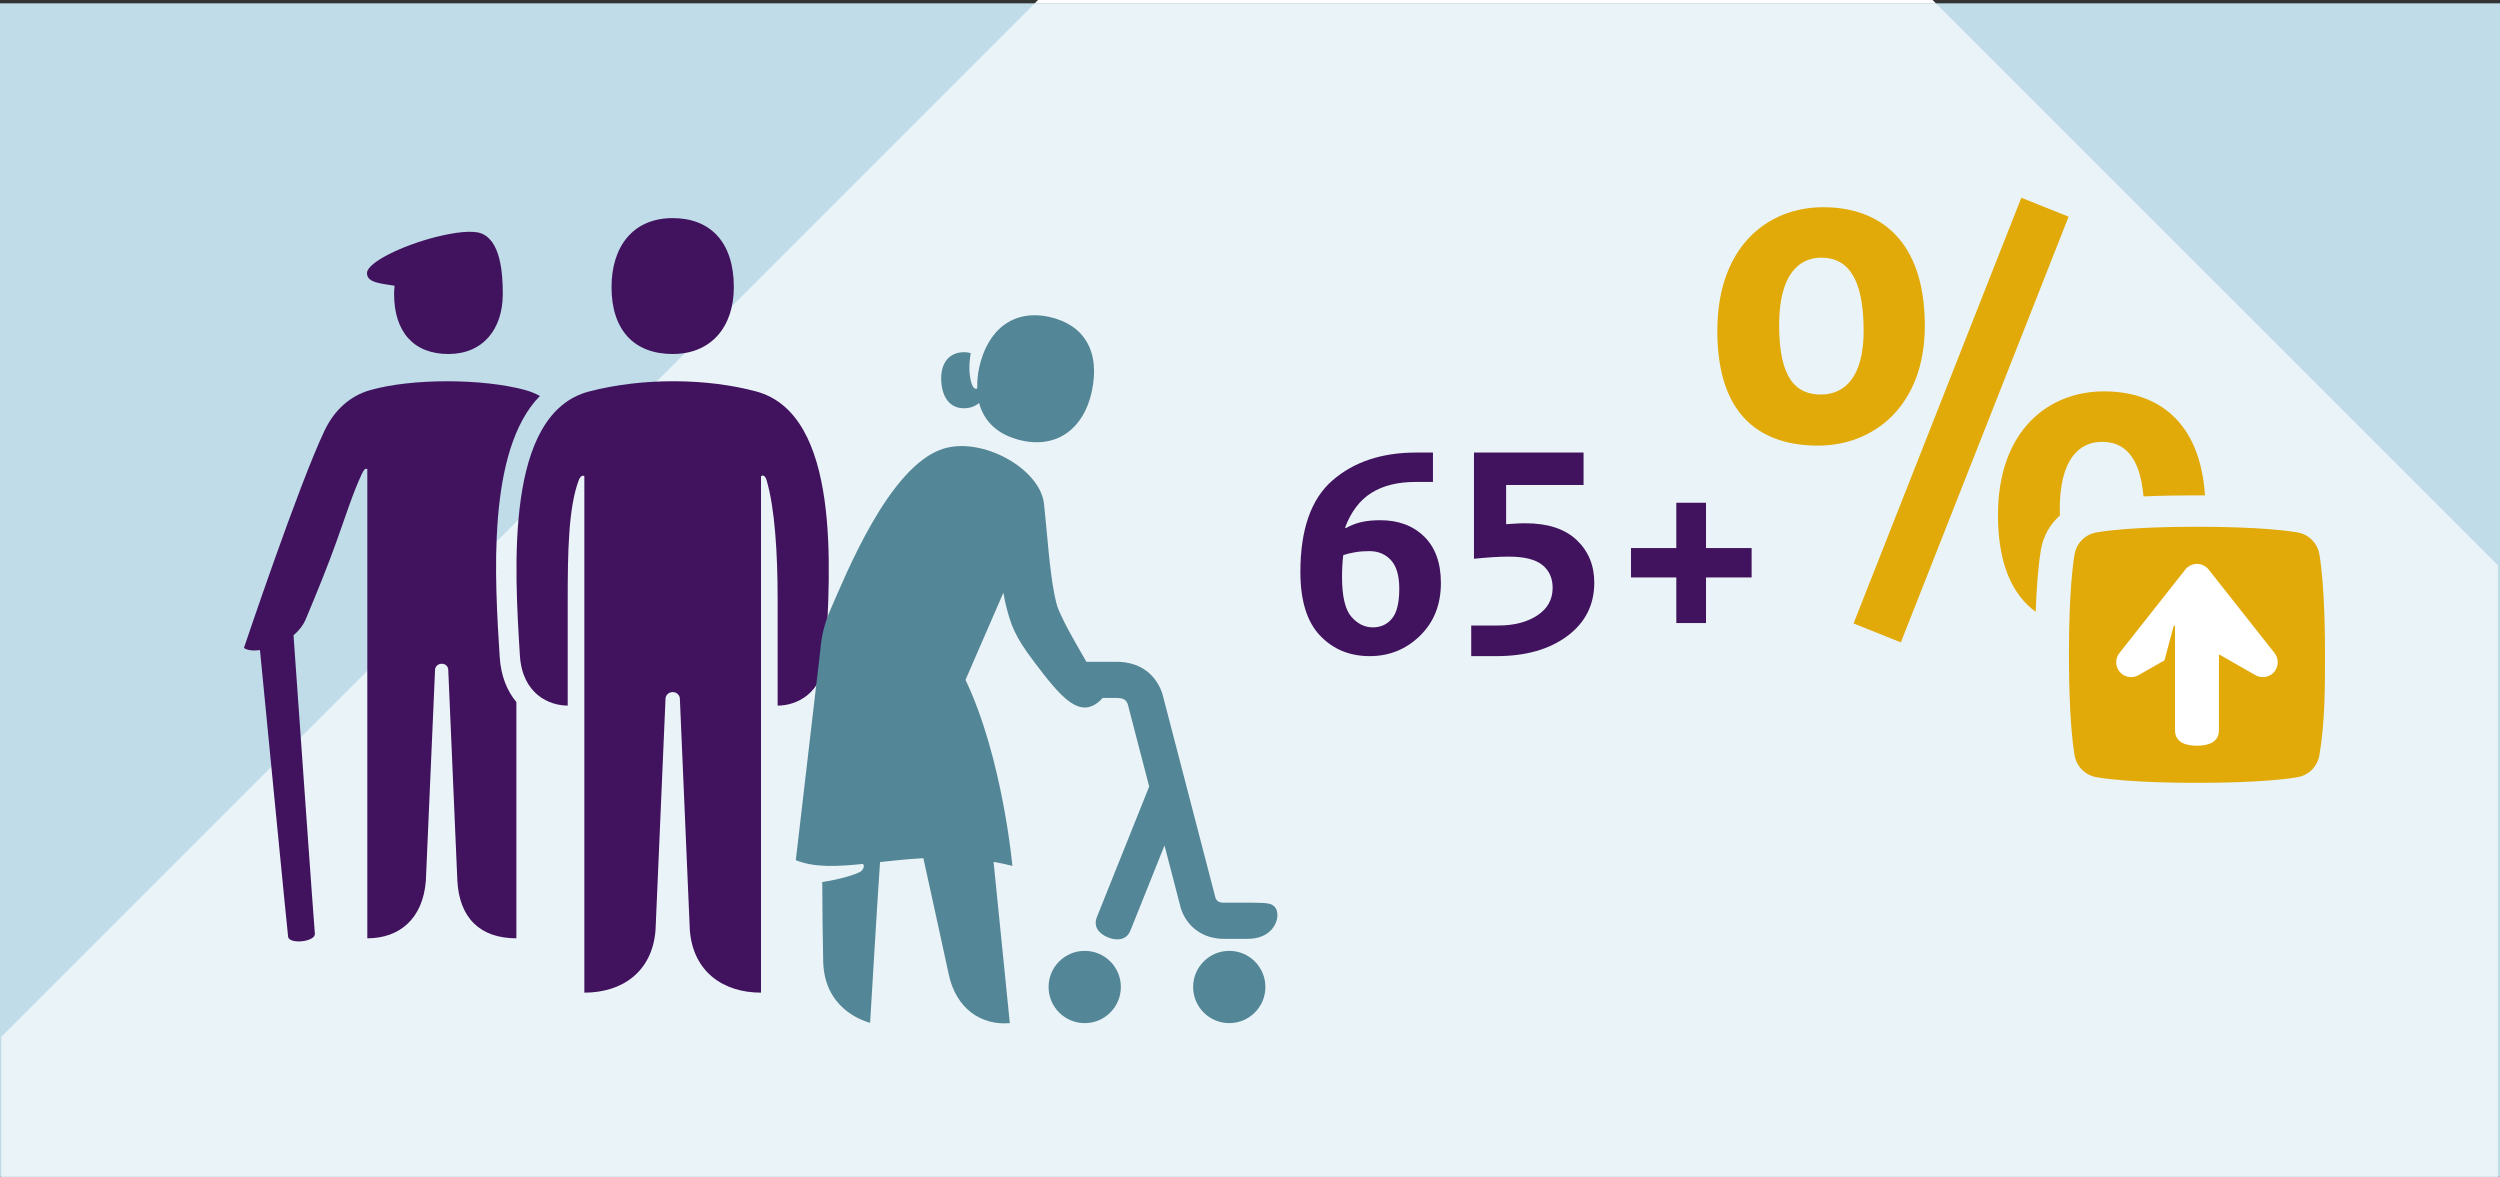 <?xml version="1.0" encoding="utf-8"?>
<!-- Generator: Adobe Illustrator 15.1.0, SVG Export Plug-In . SVG Version: 6.00 Build 0)  -->
<!DOCTYPE svg PUBLIC "-//W3C//DTD SVG 1.1//EN" "http://www.w3.org/Graphics/SVG/1.1/DTD/svg11.dtd">
<svg version="1.1" id="Layer_1" xmlns="http://www.w3.org/2000/svg" xmlns:xlink="http://www.w3.org/1999/xlink" x="0px" y="0px"
	 width="490px" height="230.664px" viewBox="0 0 490 230.664" enable-background="new 0 0 490 230.664" xml:space="preserve">
<rect x="0" y="0" width="490" height="230.664" fill="#333333" stroke="none"/>
<g>
	<polyline fill="#BFDCE8" points="490,230.647 0,230.647 0,0.647 490,0.647 490,230.647 	"/>
	<path fill="#FFFFFF" d="M489.584,230.647H0.252v0.017h489.332V230.647 M378.781,0H203.45l-0.647,0.647h176.626L378.781,0"/>
	<polyline fill="#EAF3F7" points="379.429,0.647 202.803,0.647 0.252,203.197 0.252,230.647 489.584,230.647 489.584,110.804 
		379.429,0.647 	"/>
	<path fill="#41135E" d="M131.846,69.384c7.592,0,11.984-5.37,11.984-13.103c0-8.809-4.59-13.531-11.984-13.531
		c-7.787,0-11.986,5.585-11.986,13.531C119.859,64.661,124.258,69.384,131.846,69.384z"/>
	<path fill="#41135E" d="M161.789,128.437c1.037-16.892,2.984-47.253-13.586-51.716c-9.477-2.553-22.018-2.775-32.717,0
		c-16.619,4.31-14.629,34.824-13.59,51.716c0.473,7.684,5.838,9.862,9.375,9.862c0,0,0-15.756,0-20.791
		c0-9.258,0.139-17.996,2.156-23.365c0.35-0.93,0.895-1.038,1.104-0.789V194.56c7.412,0,13.32-4.074,13.953-12.256
		c0,0,1.939-44.878,1.961-45.418c0.02-0.538,0.527-1.237,1.4-1.237c0.875,0,1.385,0.699,1.406,1.237
		c0.02,0.54,1.955,45.418,1.955,45.418c0.635,8.213,6.602,12.256,13.951,12.256V93.354c0.332-0.291,0.814-0.192,1.102,0.789
		c1.604,5.452,2.158,14.191,2.158,23.365c0,5.035,0,20.791,0,20.791C155.951,138.299,161.316,136.12,161.789,128.437z"/>
	<path fill="#41135E" d="M105.824,77.603c-0.895-0.475-1.84-0.869-2.855-1.149c-8.418-2.303-22.289-2.303-30.389,0
		c-4.027,1.143-7.053,3.955-8.947,7.9c-5.025,10.493-15.824,42.648-15.824,42.648c0.67,0.476,1.826,0.585,3.146,0.422
		c1.008,10.344,5.307,54.524,5.514,56.17c0.191,1.542,5.406,1.033,5.242-0.62c-0.172-1.742-3.207-44.652-4.182-58.454
		c1.025-0.876,1.883-1.933,2.398-3.157c2.115-5.024,4.426-10.734,5.979-15.099c2.006-5.646,3.309-9.729,5.008-13.367
		c0.365-0.777,0.709-1.25,1.08-0.917v91.927c6.279,0,10.895-3.797,11.473-11.275c0,0,1.787-40.9,1.805-41.395
		c0.02-0.494,0.469-1.141,1.316-1.141s1.246,0.646,1.268,1.141c0.02,0.494,1.789,41.471,1.789,41.471
		c0.42,7.217,4.447,11.199,11.564,11.199V137.61c-1.799-2.168-3.031-5.072-3.271-8.888C96.996,113.698,95.328,88.309,105.824,77.603
		z"/>
	<path fill="#41135E" d="M77.346,56.004c-0.043,0.524-0.105,1.035-0.105,1.587c0,7.539,3.906,11.793,10.652,11.793
		c6.75,0,10.654-4.833,10.654-11.793c0-4.082-0.436-10.469-4.279-11.865c-1.725-0.625-5.131-0.207-8.793,0.713l-0.084,0.021
		c-6.588,1.673-13.428,4.997-13.463,7.049C71.898,55.432,74.674,55.562,77.346,56.004z"/>
	<path fill="#538696" d="M189.441,79.997c1.006-0.088,1.826-0.452,2.465-1.014c0.996,3.783,3.859,6.369,8.422,7.372
		c6.979,1.532,12.088-2.47,13.639-9.508c1.76-8.014-1.518-13.239-8.312-14.733c-7.162-1.572-12.137,2.663-13.725,9.897
		c-0.322,1.476-0.416,2.825-0.391,4.112c-0.295,0.207-0.773,0.069-1.109-0.969c-0.338-1.054-0.674-3.023-0.17-5.932
		c-0.541-0.168-1.137-0.23-1.785-0.172c-2.896,0.253-4.258,2.688-3.967,5.954C184.812,78.447,186.617,80.246,189.441,79.997"/>
	<path fill="#538696" d="M212.607,186.369c-3.914,0-7.084,3.169-7.084,7.081c0,3.913,3.17,7.082,7.084,7.082
		c3.91,0,7.082-3.169,7.082-7.082C219.689,189.538,216.518,186.369,212.607,186.369"/>
	<path fill="#538696" d="M240.936,186.369c-3.912,0-7.082,3.169-7.082,7.081c0,3.913,3.17,7.082,7.082,7.082
		s7.082-3.169,7.082-7.082C248.018,189.538,244.848,186.369,240.936,186.369"/>
	<path fill="#538696" d="M248.646,177.109c-0.783-0.151-1.561-0.159-2.906-0.177l-0.084-0.008h-5.826
		c-1.049,0-1.41-0.472-1.588-0.919l-10.402-39.98c-0.029-0.115-0.066-0.23-0.107-0.344c-1.434-3.85-4.598-5.972-8.908-5.972h-5.893
		c-3.359-5.824-3.949-6.934-4.98-9.147c-0.695-1.521-0.77-1.558-1.297-4.124c-0.984-4.895-1.426-12.253-2.033-17.7
		c-0.775-6.91-12.131-13.196-19.754-10.783c-10.635,3.368-19.148,24.857-22.15,31.662c-1.203,2.767-1.74,5.36-1.926,7.719
		l-4.814,41.256c3.604,1.466,8.027,1.266,13.141,0.737l0.047,0.047c0.305,0.283,0.105,1.088-0.564,1.5
		c-0.643,0.394-3.576,1.438-7.439,1.996c0.031,5.64,0.072,11.089,0.186,15.587c0.221,8.871,7.148,11.44,9.191,12.017
		c0.082-1.057,1.305-22.294,1.949-31.513c2.672-0.3,5.508-0.597,8.494-0.759c1.199,5.476,4.377,19.953,4.961,22.725
		c1.434,6.811,6.418,10.086,11.979,9.604c0,0-2.117-21.117-3.184-31.616c1.211,0.217,2.439,0.472,3.689,0.794
		c0,0-1.906-21.188-9.188-36.458c2.375-5.465,5.018-11.546,7.424-17.092c0.148,0.783,0.281,1.554,0.467,2.365
		c1.029,4.057,1.756,6.164,5.496,11.112c5.25,6.945,9.205,11.904,13.496,7.155h2.703c1.529,0,1.932,0.514,2.213,1.208l4.203,16.159
		l-10.256,25.604c-0.729,1.814,0.379,3.241,2.193,3.968c1.814,0.729,3.654,0.479,4.381-1.336l6.686-16.69l3.186,12.249l0.08,0.26
		c1.234,3.576,4.42,5.794,8.32,5.794h4.684c2.84,0,4.777-1.247,5.572-3.212C250.641,179.434,250.533,177.477,248.646,177.109"/>
	<path fill="#E1AA09" d="M377.264,63.854c0-16.812-8.9-23.239-19.902-23.239c-11,0-20.766,7.786-20.766,24.229
		c0,17.306,9.148,22.498,19.777,22.498C367.125,87.342,377.264,79.676,377.264,63.854z M356.867,77.327
		c-4.82,0-8.158-3.089-8.158-13.596c0-9.89,3.832-13.227,8.283-13.227c4.82,0,8.281,3.461,8.281,14.339
		C365.273,73.743,361.689,77.327,356.867,77.327z"/>
	<polygon fill="#E1AA09" points="396.176,38.761 363.297,122.201 372.566,125.906 405.447,42.472 	"/>
	<path fill="#E1AA09" d="M411.998,86.601c4.234,0,7.418,2.674,8.131,10.697c3.504-0.156,7.023-0.206,9.994-0.206
		c0.654,0,1.348,0.004,2.053,0.01c-0.961-14.689-9.449-20.393-19.807-20.393c-11,0-20.766,7.79-20.766,24.231
		c0,9.785,2.926,15.695,7.393,18.984c0.154-4.332,0.455-8.762,1.031-12.215c0.439-2.651,1.799-4.965,3.713-6.672
		c-0.01-0.396-0.023-0.789-0.023-1.21C403.717,89.939,407.549,86.601,411.998,86.601z"/>
	<path fill="#E1AA09" d="M455.701,128.342c0-2.18,0-13.091-1.09-19.638c-0.375-2.265-2.098-3.987-4.365-4.363
		c-6.545-1.092-17.457-1.092-19.637-1.092c-2.182,0-13.094,0-19.639,1.092c-2.266,0.376-3.986,2.099-4.363,4.363
		c-1.092,6.547-1.092,17.458-1.092,19.638c0,2.183,0,13.094,1.092,19.638c0.377,2.264,2.098,3.986,4.363,4.364
		c6.545,1.091,17.457,1.091,19.639,1.091c2.18,0,13.092,0,19.637-1.091c2.268-0.378,3.99-2.101,4.365-4.364
		C455.701,141.436,455.701,134.891,455.701,128.342z"/>
	<path fill="#FFFFFF" d="M432.898,111.637c-0.551-0.702-1.396-1.109-2.289-1.109s-1.738,0.407-2.289,1.109l-12.914,16.356
		c-0.42,0.532-0.629,1.171-0.629,1.809c0,0.676,0.236,1.355,0.707,1.901c0.91,1.061,2.445,1.324,3.656,0.63l5.1-2.908
		c0,0,1.594-5.984,1.732-6.498c0.111-0.41,0.332-0.276,0.332-0.276v20.472c0,2.338,2.021,3.035,4.303,3.035
		c2.283,0,4.305-0.697,4.305-3.035V128.25l7.164,4.083c1.213,0.694,2.746,0.431,3.658-0.63c0.912-1.059,0.943-2.615,0.076-3.71
		L432.898,111.637z"/>
	<path fill="#41135E" d="M277.566,88.699h3.293v5.761h-3.42c-3.48,0-6.361,0.715-8.641,2.145s-4,3.694-5.16,6.795l0.121,0.12
		c0.998-0.56,2.029-0.96,3.09-1.2c1.059-0.24,2.289-0.359,3.689-0.359c3.559,0,6.43,1.07,8.609,3.21s3.27,5.17,3.27,9.09
		c0,4.24-1.367,7.69-4.102,10.35c-2.732,2.661-6.016,3.99-9.848,3.99c-3.951,0-7.205-1.35-9.758-4.05
		c-2.555-2.7-3.832-6.85-3.832-12.45c0-8.319,2.094-14.3,6.285-17.94C265.354,90.521,270.822,88.699,277.566,88.699z M263.279,108.8
		c-0.08,0.64-0.141,1.319-0.18,2.04c-0.041,0.72-0.061,1.46-0.061,2.22c0,3.801,0.604,6.4,1.809,7.8
		c1.207,1.4,2.615,2.101,4.223,2.101c1.568,0,2.826-0.58,3.771-1.74s1.418-3.1,1.418-5.82c0-2.56-0.545-4.43-1.631-5.609
		s-2.492-1.771-4.221-1.771c-1.006,0-1.932,0.07-2.775,0.21C264.789,108.37,264.004,108.56,263.279,108.8z"/>
	<path fill="#41135E" d="M310.379,88.699v6.36h-15.18v7.68c0.758-0.039,1.404-0.079,1.943-0.12c0.537-0.039,1.145-0.06,1.822-0.06
		c4.385,0,7.734,1.09,10.047,3.27c2.311,2.181,3.467,4.971,3.467,8.37c0,4.36-1.766,7.851-5.297,10.471s-8.148,3.93-13.855,3.93
		h-4.967v-6h5.279c3.121,0,5.68-0.66,7.68-1.98c2-1.319,3-3.119,3-5.399c0-1.92-0.68-3.42-2.039-4.5
		c-1.361-1.08-3.541-1.62-6.541-1.62c-1.041,0-2.16,0.04-3.359,0.12s-2.361,0.18-3.48,0.3v-20.82H310.379z"/>
	<polygon fill="#41135E" points="319.678,113.18 319.678,107.42 328.559,107.42 328.559,98.54 334.377,98.54 334.377,107.42 
		343.318,107.42 343.318,113.18 334.377,113.18 334.377,122.119 328.559,122.119 328.559,113.18 	"/>
</g>
</svg>

